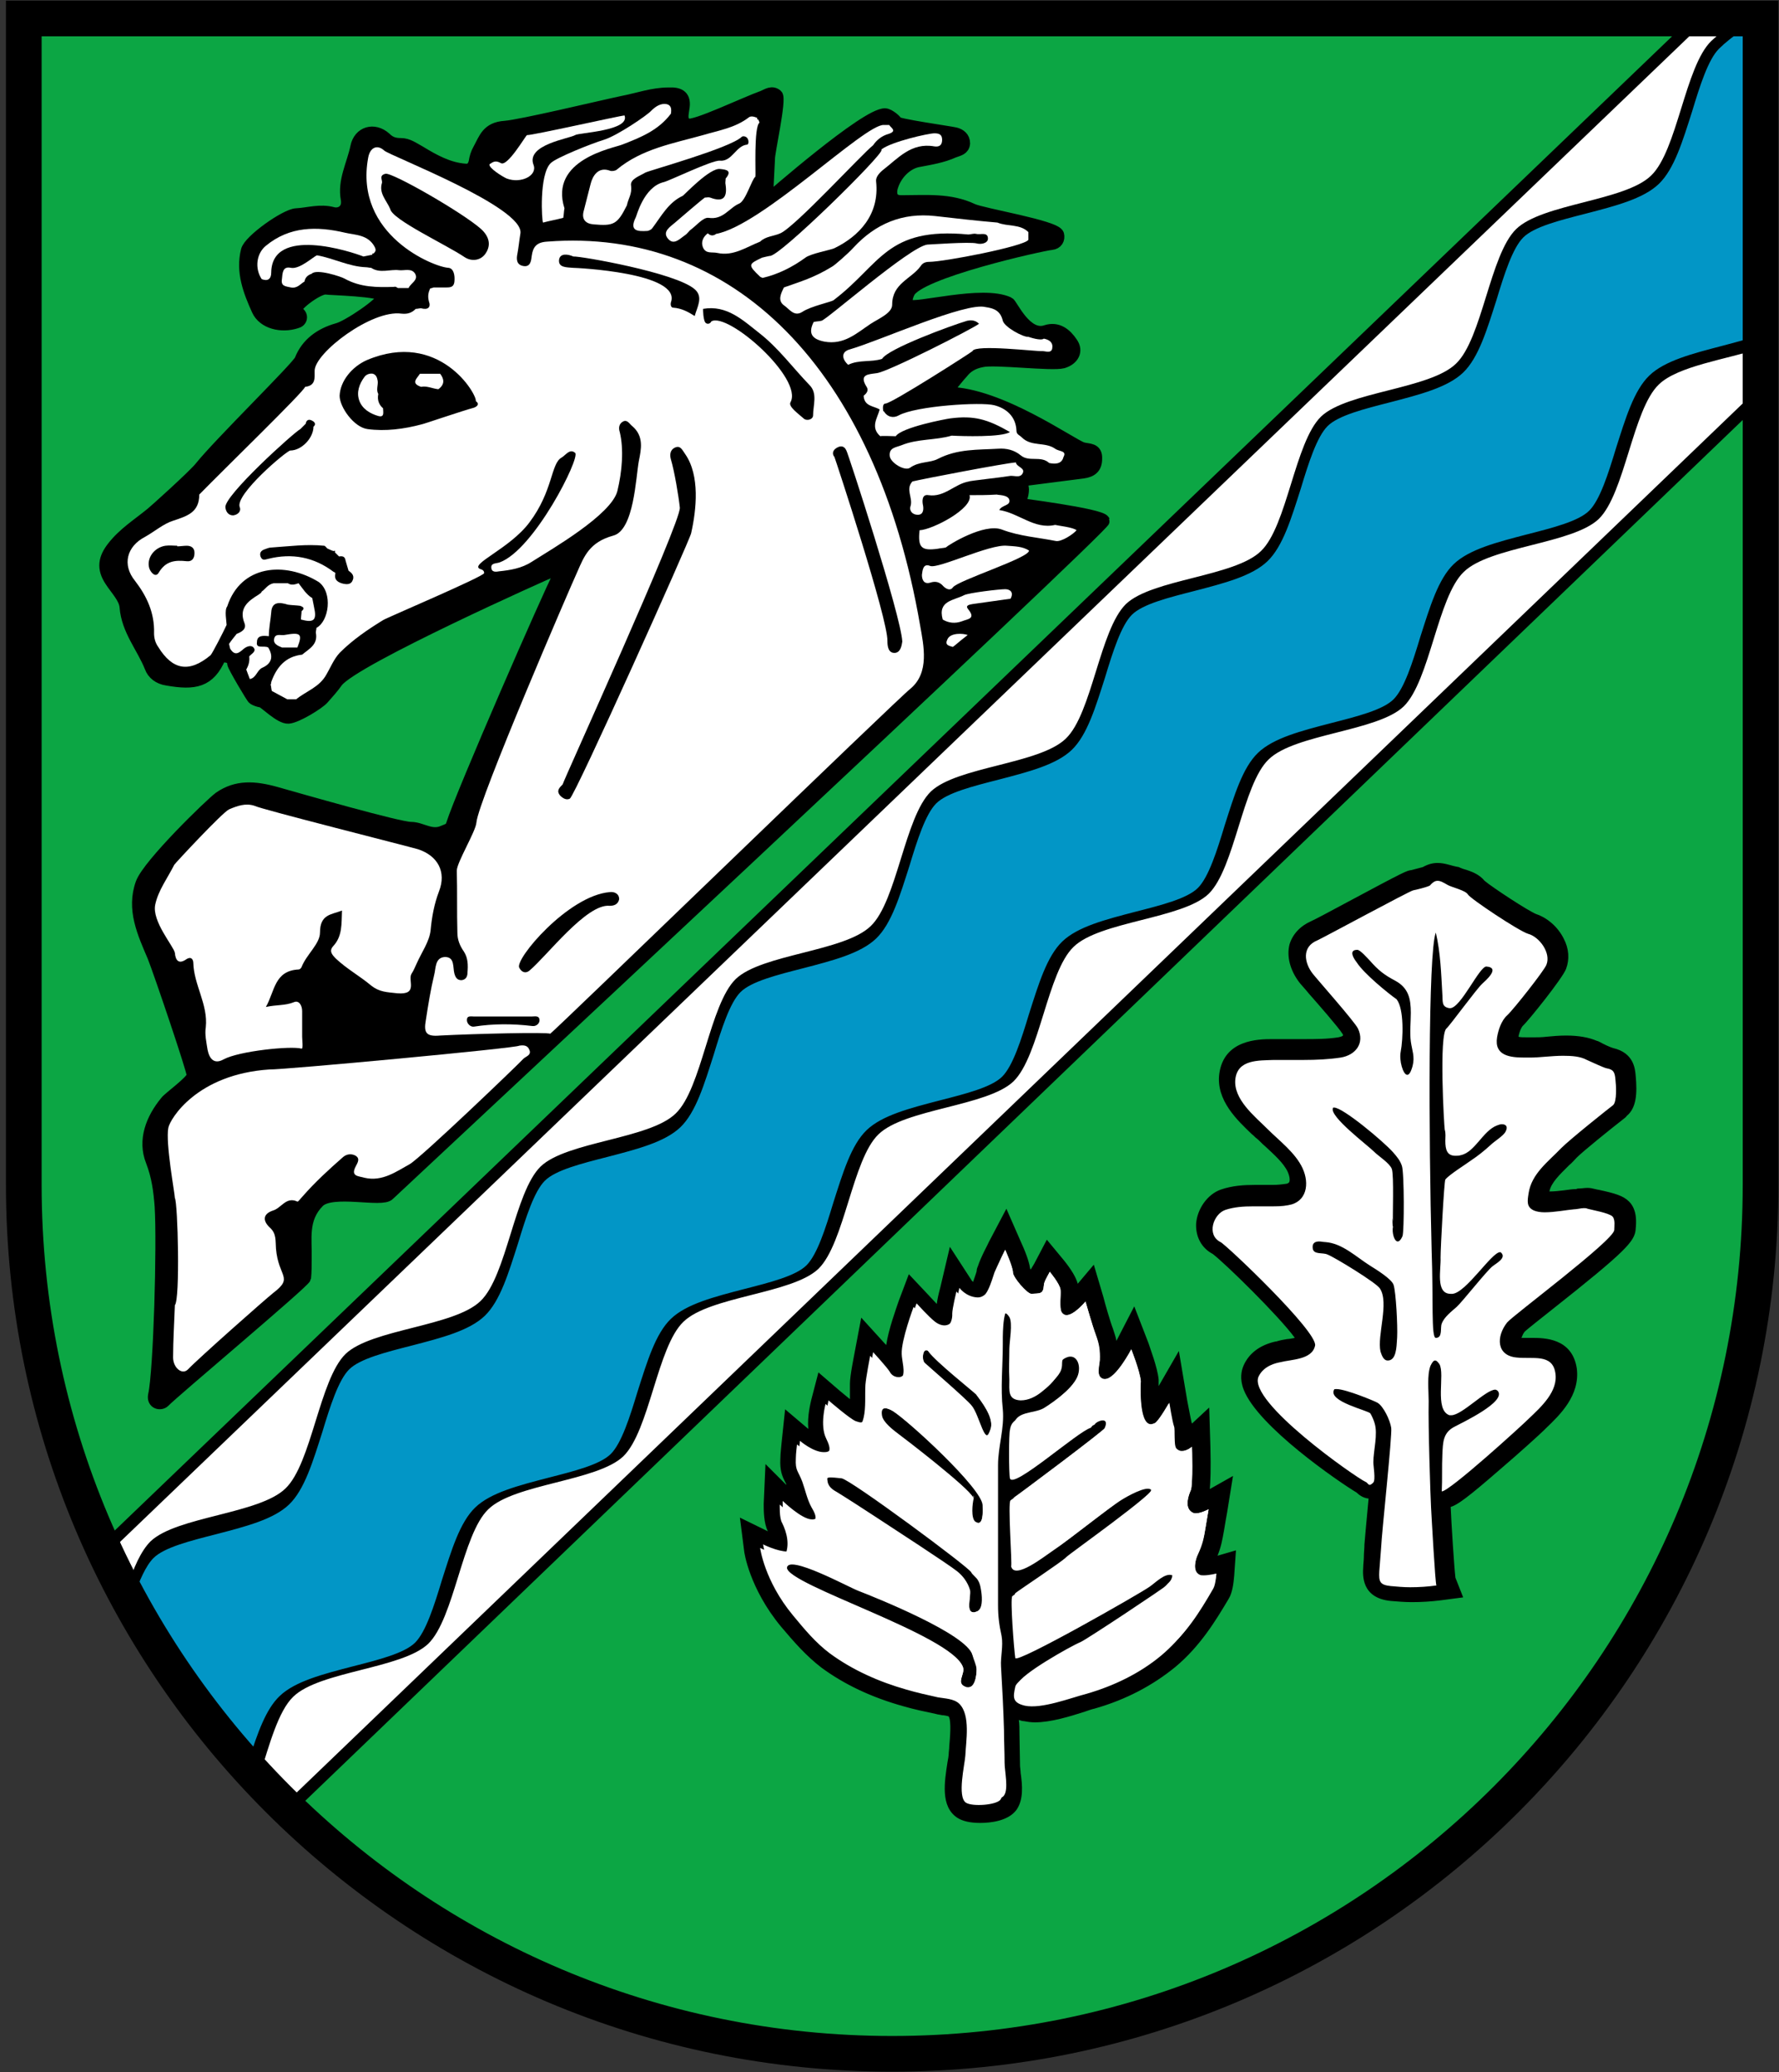 <?xml version="1.0" encoding="utf-8"?>
<!-- Generator: Adobe Illustrator 19.2.1, SVG Export Plug-In . SVG Version: 6.00 Build 0)  -->
<svg version="1.1" id="Layer_1" xmlns="http://www.w3.org/2000/svg" xmlns:xlink="http://www.w3.org/1999/xlink" x="0px" y="0px"
	 viewBox="0 0 299.1 348.2" style="enable-background:new 0 0 299.1 348.2;" xml:space="preserve">
<rect x="0" y="0" width="299.1" height="348.2" fill="#333333" stroke="none"/>
<style type="text/css">
	.st0{fill:#0CA644;}
	.st1{stroke:#000000;stroke-width:2;stroke-miterlimit:10;}
	.st2{fill:#FFFFFF;}
	.st3{fill:#FFFFFF;stroke:#000000;stroke-width:2;stroke-miterlimit:10;}
	.st4{fill:#0296C6;}
	.st5{fill:none;stroke:#000000;stroke-width:6;}
</style>
<path class="st0" d="M4,3.1v196c0,80.6,65.4,146,146,146s146-65.4,146-146V3.1H4z"/>
<g>
	<path class="st1" d="M170.9,84.6c0.6,0,1.1-1.3,1.1-2.4c0-0.8-0.7-1.2-1.5-1.3c-0.2,0,10.9-1.4,11.6-1.5c1.4-0.2,2.2-0.8,2.2-2.3
		c0.1-1.8-1.3-1.5-2.3-1.8c-1.9-0.6-13.9-9.2-22.6-9.3c-0.6,0,2.2-3.2,2.4-3.4c0.7-0.9,1.7-1.6,3.3-1.9c2.1-0.5,11.7,0.7,13.6,0.2
		c1.7-0.5,2.5-1.9,1.5-3.3c-1-1.5-2.4-2.6-4.3-2c-3.4,1.2-5.8-4.5-6.3-4.7c-4.4-2.1-15.8,1.2-16.8,0.4c-0.6-0.5-0.3-1.5,0-2.1
		c1.4-3.4,22.6-8.1,24-8.2c0.9-0.1,1.3-0.8,1.1-1.6c-0.4-1.4-12.7-3.4-14.4-4.2c-3.8-1.8-7.8-1.4-11.8-1.4c-0.1,0-0.2,0-0.2,0
		c-1.5,0-1.8-1-1.6-2.1c0.6-2.4,2.5-4.2,4.4-4.6c2.1-0.4,4.1-0.7,6.1-1.6c0.8-0.3,1.6-0.4,1.7-1.4c0-1-0.7-1.5-1.5-1.7
		c-0.8-0.2-10.1-1.5-9.9-1.9c0.1-0.1-1.2-1.3-1.9-1.3c-3.2-0.1-19.3,14-19.9,14.5c0.1-0.3,0.1-0.7,0.1-1.1c0-0.4,0.3-5.6,0.3-5.9
		c-0.1-0.8,2-10.1,1.3-10.7c-0.8-0.7-1.6-0.1-2.3,0.2c-3.1,1.1-11.6,5.2-12.7,4.7c-1.2-0.5-0.8-1.7-0.7-2.6c0.4-2.1-0.6-2.7-2.5-2.6
		c-2.7,0-5.1,0.9-7.7,1.4c-3.8,0.8-17.1,4-19.8,4.2c-3,0.2-3.4,2-4.4,3.8c-0.4,0.7-0.6,1.4-0.7,2.1c-0.2,0.8-0.6,1.4-1.6,1.3
		c-2.8-0.2-5.3-1.6-7.6-3c-1.1-0.6-2-1.3-3.2-1.3c-1,0-1.8-0.2-2.6-1c-1.9-1.7-4.4-1-4.9,1.5c-0.6,2.9-2.2,5.7-1.6,8.8
		c0.3,1.8-1.1,2.6-2.3,2.3c-2.2-0.6-4.2,0.1-6.2,0.2c-1.8,0.1-7.9,4.4-8.3,6.1c-0.9,3.6,0.4,6.9,1.8,10c1,2.2,4,2.9,6.5,2.1
		c0.4-0.1,0.7-0.3,0.8-0.7c0.1-0.5-0.2-0.9-0.7-1.1c-1.2-0.5,3.6-4.1,4.9-3.9c0.5,0.1,9.6,0.3,9.6,1.3c0.1,1-6,5.1-7.7,5.5
		c-2.8,0.8-5.1,2.4-6.2,5.2c-0.5,1.2-13.5,13.9-16.8,18c-1,1.3-8,7.6-8.3,7.8c-2.2,1.8-4.6,3.3-6.4,5.6c-1.5,1.9-1.8,3.6-0.4,5.7
		c0.9,1.4,2.4,2.9,2.5,4.4c0.3,3.9,2.9,6.8,4.2,10.1c0.4,1.1,1.4,1.9,2.8,2.1c4.6,0.8,7.1,0.4,8.9-3.8c0-0.1,2.2-0.4,2.2,1.1
		c0,0.4,3.2,5.8,3.4,5.9c0.3,0.2,0.8,0.4,1.4,0.5c0.5,0.1,3.1,2.8,4.5,2.7c1.4-0.1,5.1-2.4,5.8-3.2c0.8-0.9,1.7-1.9,2.4-2.9
		C59.7,110.7,92,96.3,93,95.9c1-0.4,1.2,0.3,0.9,0.9c-1.4,2.5-16.3,36.6-17.9,41.7c-0.2,0.8-0.8,0.9-1.5,1.2c-2,0.9-3.6-0.6-5.4-0.6
		c-2.1,0-18.8-4.8-22.7-5.9c-3.6-1-6.6-1.2-9.5,0.8c-1.5,1.1-11.9,11.2-13.1,14.4c-1.6,4.4,0.3,8.4,2,12.4c1.1,2.8,6.6,19,6.6,19.9
		c0,0.9-4.1,3.8-4.5,4.4c-2.4,2.9-3.8,6.5-2.4,10c1,2.6,1.3,5,1.5,7.6c0.4,6.5-0.2,27.7-1.1,31.7c-0.3,1.4,1.1,1.7,1.7,1.1
		c1.4-1.5,23.6-20.1,23.7-20.8c0.1-1,0.1-2.1,0.1-3.2c0.1-3.3-0.7-6.7,2.2-9.6c2.3-2.2,10.7,0.1,11.8-1.2
		C66.1,200,186,88.3,185.6,87.5C185.2,86.4,170.6,84.6,170.9,84.6z"/>
	<g>
		<path class="st2" d="M154.7,105.1C147.2,61.6,123,38.2,92,40.6c-1.8,0.1-2.4,0.9-2.6,2.4c-0.1,0.8-0.2,1.9-1.4,1.7
			c-1.2-0.2-1.2-1.2-1-2.1c0.2-1.1,0.3-2.2,0.5-3.4c0.6-4.4-21.9-13-22.9-13.9c-1.2-1.1-2.4-0.5-2.7,1.2C59.5,39.5,73,44.9,75.4,45
			c0.9,0.1,1.1,1.3,1,2.3c-0.1,1.1-0.9,1-1.7,1c-0.6,0-1.2,0-1.8,0c-0.2,0.1-0.4,0.1-0.6,0.2c-0.3,0.7-0.4,1.3-0.2,2.1
			c0.4,1.1-0.2,1.5-1.3,1.2c-0.3,0-0.6,0.1-0.9,0.1c-0.7,0.7-1.4,0.9-2.4,0.8c-5-0.7-14.6,6.6-14.6,9.6c0,1.2,0.2,2.5-1.6,2.7
			L51.3,65C51,65.9,37.9,78.6,33.5,83.1c0,3-2,3.6-4.4,4.4c-1.6,0.5-3.1,1.8-4.7,2.7c-3.1,1.6-3.9,4.7-1.7,7.4
			c2,2.6,3.3,5.4,3.2,8.8c0,0.8,0.2,1.6,0.7,2.3c2.4,3.9,5.2,4.4,8.8,1.4c0.3-0.3,2.2-4,2.7-5.1c0-0.5-0.4-2.5,0.1-3.1
			c2.3-7,9.7-7.6,15.4-4.1c2.4,1.8,1.7,6.6-0.4,7.7c0,0.3-0.1,0.5-0.1,0.8c0.4,2-1.1,2.7-2.3,3.7c-2.8,0.3-4.3,2.1-5.2,4.6
			c0,0.1,0,0.3-0.1,0.4c0.1,0.4,0.1,0.7,0.2,1.1c0.9,0.5,1.7,0.9,2.6,1.4c0.5,0,1,0,1.5,0c1.7-1.4,3.9-2,5.1-4.2
			c0.7-1.2,1.2-2.5,2.2-3.6c2.2-2.2,4.7-3.9,7.3-5.5c0.6-0.4,16.9-7.3,17-7.9c0-0.5-0.4-0.6-0.7-0.7c-1.8-0.8,5-3.4,8.3-7.8
			c4-5.3,3.6-9.9,5.4-10.9c0.7-0.4,1.4-1.6,2.3-0.8c0.9,0.8-6.9,16.3-12.7,18.4c-0.6,0.2-1.4,0.1-1.4,0.8c0,0.9,0.8,0.8,1.3,0.7
			c1.9-0.2,3.8-0.5,5.5-1.6c3.3-2.1,13.4-7.9,14.4-11.9c0.8-3.3,1.1-7,0.4-9.9c-0.2-0.6-0.2-1.4,0.6-1.8c0.7-0.3,1,0.4,1.5,0.8
			c2,1.7,1.5,3.9,1.1,5.9c-0.5,2.7-0.8,11.6-4.3,12.5c-4,1.1-4.9,3.5-6,6c-1.2,2.6-16.7,38.5-17,42.2c-0.1,1.5-3.3,6.7-3.3,8.1
			c0.1,3.5,0,6.9,0.1,10.4c0,1.2,0.4,2.2,1.1,3.2c0.7,1.1,0.7,2.3,0.6,3.5c0,0.6-0.2,1.2-1,1.3c-0.7,0-1-0.4-1.2-1.1
			c-0.3-1.1,0.1-2.8-1.6-2.8c-1.7,0.1-1.5,1.9-1.8,3c-0.6,2.5-1,5-1.4,7.6c-0.4,2.2,0.1,2.8,2.4,2.6c5.8-0.3,18.1-0.6,18.5-0.3
			c0.6-0.3,58.7-56.6,60.6-58C156.3,113,155.3,108.5,154.7,105.1z M31.4,94.3c-1.9-0.2-3.5-0.1-4.7,1.9c-0.5,0.9-1.3,0.1-1.6-0.7
			c-0.5-1.7,0.8-3.5,2.7-3.8c0.7-0.1,1.4,0,2,0c0,0,0,0.1,0,0.1c0.5,0,1.1-0.1,1.6-0.1c0.8,0,1.3,0.4,1.3,1.2
			C32.7,93.8,32.3,94.4,31.4,94.3z M40.3,85.2c0.3,0.7-0.3,1.3-1.1,1.4c-0.8,0-1.2-0.6-1.3-1.3c-0.4-1.9,11.7-12.8,12.6-13.2
			c0.3-0.3,0.6-0.6,0.9-0.9c0.1-0.7,0.6-0.8,1.1-0.5c0.4,0.2,0.7,0.6,0.2,1c0,1.9-2,4-3.9,4C48.1,75.8,39.5,83.1,40.3,85.2z
			 M59.2,97.7c-0.3,0.5-0.9,0.5-1.4,0.4c-1-0.2-1.7-0.7-1.4-1.8c-0.1-0.1-0.2-0.2-0.3-0.2c-3.3-2.5-7-3.2-11-2.2
			c-0.5,0.1-1,0.4-1.3-0.4c-0.2-0.6,0.1-1,0.7-1.2c0.3-0.1,0.7-0.3,1.1-0.3c3-0.2,5.9-0.6,8.9-0.3c0.2,0,0.4,0.4,0.6,0.5
			c0.3,0.1,0.6,0.3,1,0.4c0.2-0.1,0.3-0.1,0.2,0.2c0.2,0.2,0.5,0.5,0.7,0.7c0.6-0.1,1,0,1.1,0.7c0.2,0.6,0.3,1.1,0.5,1.7
			C59.2,96.3,59.7,96.8,59.2,97.7z M79.7,68.5c-1.9,0.5-8.6,2.8-8.8,2.8c-3,0.8-6.1,1.2-9.1,0.8c-2.3-0.3-4.7-3.7-4.7-5.6
			c0.1-2.5,2.1-4.9,4.6-6c12.1-5.1,18.5,5.7,18.3,6.9C80.7,67.9,80.2,68.3,79.7,68.5z M81.7,42.5c-0.8,1.3-2.4,1.5-3.6,0.7
			c-3.1-2.1-12.2-6.3-12.5-8.1c-0.6-1.4-1.9-2.6-1.4-4.3c0.2-0.5-0.6-1.3,0.6-1.6c1.1-0.3,13.1,6.6,16.1,9.3
			C82.2,39.7,82.6,41.1,81.7,42.5z M96.3,45c-1-0.1-2.5,0-2.3-1.4c0.2-1.1,1.5-0.9,2.4-0.5c1.1-0.1,17.2,2.7,20.4,5.5
			c1.5,1.3,0.4,3,0,4.5c-1.1-0.7-2.2-1.3-3.6-1.4c-0.4,0-0.5-0.5-0.4-0.9C114.6,45.8,96.8,45,96.3,45z M89.5,172.4
			c-3.3-0.4-6.6-0.4-9.8,0.1c-0.6,0.1-1.2-0.5-1.2-1.1c0-0.8,0.7-0.6,1.2-0.6c1.7,0,8.1,0,9.7,0c0.5,0,1.2-0.2,1.3,0.5
			C90.8,171.9,90.2,172.5,89.5,172.4z M102.5,152.2c-3.9-0.4-10.6,8.5-13.5,10.9c-0.6,0.5-1.3,0.3-1.7-0.5
			c-0.8-1.4,8.2-12.1,15.2-12.7c0.7-0.1,1.6,0.2,1.6,1.2C103.9,152,103.2,152.2,102.5,152.2z M116.2,89.6
			c-0.2,1.1-19.5,44.1-20.4,44.6c-0.6,0.3-1.2-0.1-1.6-0.5c-0.7-0.8-0.2-1.3,0.4-1.9c0.1-0.6,19.9-44,19.7-46.5
			c-0.2-1.9-0.9-6.1-1.5-8.1c-0.2-0.7-0.2-1.6,0.7-2c0.9-0.4,1.2,0.4,1.7,1.1C117.7,79.9,117.1,85.6,116.2,89.6z M136.7,69.8
			c0,0.7-1.1,1-1.6,0.5c-0.9-0.8-2.6-2-2.2-2.7c2.2-4-10.5-15.2-13.3-13.6c-0.2,0.4-0.6,0.5-0.9,0.3c-0.5-0.3-0.5-2.4-0.5-2.4
			c4-0.7,6.7,1.9,9.5,4.1c3.2,2.5,5.6,5.8,8.4,8.7C137.5,66.1,136.7,68.1,136.7,69.8z M150.5,109.7c-1.2,0.1-1.3-1.2-1.3-2
			c0.1-3.7-8.7-30.4-8.9-30.9c-0.5-0.6-0.2-1.2,0.3-1.5c0.6-0.4,1.3-0.5,1.7,0.4c0.2,0.2,9.2,27.8,9.4,32.1
			C151.6,108.5,151.4,109.6,150.5,109.7z"/>
		<path class="st2" d="M156.2,44c-0.6,0-1.1,0.2-1.4,0.7c-1.6,2.2-4.8,2.9-4.8,6.5c0,1.4-2.2,2.3-3.6,3.2c-2.4,1.6-4.5,3.6-7.8,3
			c-2-0.4-2.8-1.3-1.8-3.3c0.4-0.1,0.9-0.1,1.3-0.2c0.7,0,14.8-12.4,17.8-12.8c0.3,0,7.1-0.5,8.3-0.2c0.7,0.2,1.9,0,1.9-0.8
			c0-1.2-1.3-0.6-2-0.8c-0.4-0.1-0.9,0.1-1.3,0.1c-13.8-1.3-14.7,5-22.6,11c-0.2,0.3-3.8,1-5.3,2c-1.4,0.9-2.2-0.5-3.1-1.1
			c-1.1-0.8-0.5-2,0-3c2.8-1,5-1.6,8.1-3.5c0.4-0.2,2.7-2.2,3.6-3.2c3.7-4,8.2-5.9,13.7-5.3c3.5,0.4,7,0.8,10.5,1.1
			c1.7,0.7,3.8,0.2,5.2,1.6c0,0.4,0,0.9,0,1.3C172.2,41.4,158.7,44,156.2,44z"/>
		<path class="st2" d="M157.1,22.4c0.8,0,1.3,0.2,1.3,1.1c0,1-0.6,1.2-1.3,1.1c-3.9-0.7-6.1,2-8.7,4c-0.6,0.5-1.2,1.2-1.1,1.9
			c0.6,5.6-2.9,9.2-7,11.2c-0.6,0.3-4,0.9-4.9,1.6c-2.2,1.6-4.6,2.8-7.2,3.4c-0.1-0.1-0.3-0.1-0.4-0.2c-2.1-2-2-2.1,0.3-3.2
			c0.4-0.1,0.8-0.2,1.3-0.3c1.4,0.4,19.2-17.1,18.8-17.8l0-0.1C149.9,23.8,156.1,22.4,157.1,22.4z"/>
		<path class="st2" d="M120.4,39.3c7.7-1.4,25-18.5,28.2-18.3c0.3,0,0.6,0,0.9,0c0.3,0.5,1.4,1-0.1,1.5c-1.1,0.3-2,1-2.6,1.9
			c-1.9,1.5-13.1,13.7-15.6,14.8c-1.1,0.5-2.5,0.5-3.4,1.4c-2.3,0.9-4.5,2.5-7.2,1.9c-0.9-0.2-1.9,0.2-2.4-0.9
			c-0.4-0.9,0-1.8,0.8-2.4C119.4,39.6,119.9,39.7,120.4,39.3z"/>
		<path class="st2" d="M177.4,88.2c0.3,0.1,3.1,0.4,3.6,0.9c-0.6,0.7-2.6,2-3.5,1.8c-3-0.6-6.1-0.8-9-1.9c-3-1.2-9.1,2.6-9.5,3
			c-0.4,0.1-0.9,0.1-1.3,0.2c-2.8,0.4-3.4-0.2-3.1-3.1c2.2-0.1,9.1-3.7,8.4-5.9c1.5,0,3,0,4.6-0.1c0.1,0.1,1.9,0,2.1,0.9
			c0.2,1-1.2,0.8-1.7,1.7C171.3,86.2,173.9,89,177.4,88.2z"/>
		<path class="st2" d="M45.1,108.8c0.9,1.5,0.6,2.7-1,3.4c-0.9,0.4-1,1.7-2.1,1.9c-0.2-0.5-0.4-1.1-0.6-1.6c0.4-0.7,0.6-1.4,0.5-2.2
			c0.3-0.4,1.2-0.8,0.8-1.4c-0.4-0.6-1.2-0.3-1.7,0.1c-0.8,0.7-1.5,1.3-2.3,0c-0.1-0.3-0.1-0.5-0.2-0.8c0.4-0.6,0.9-1.2,1.3-1.7
			c0.8-0.3,1.7-0.8,1.3-1.8c-1-2.5,0.6-3.7,2.4-4.8c0.1-0.1,0.3-0.2,0.4-0.3c0,0,0.1-0.2,0.1-0.2C44.6,99,45,98.2,46,98
			c0.8,0,1.6,0,2.4,0c0.6,0.4,1.2,0.2,1.8,0c0.7,0.9,1.3,1.9,2.3,2.5c0.1,0.5,0.2,1,0.3,1.5c0.5,2.2,0,2.7-2.2,2.1
			c0-0.5,0.1-1,0.1-1.4c0.6-0.5,0.3-0.7-0.2-0.9c-0.7-0.1-1.4-0.1-2.1-0.2c-1.3-0.4-2.7-0.6-2.8,1.3c-0.1,1.3-0.4,2.6-0.4,4
			c-0.9-0.1-2-0.2-2,1C43,109.1,44.4,108.4,45.1,108.8L45.1,108.8z"/>
		<path class="st2" d="M61.5,44.9c0.3,0,0.6,0.1,0.9,0.1c1.5,1,3.2,0.2,4.7,0.4c0.9,0.1,2.1-0.4,2.7,0.6c0.6,1.1-0.8,1.6-1.1,2.4
			c-0.6,0-1.2,0-1.8,0c-0.2-0.1-0.4-0.3-0.6-0.2c-2.9,0.1-5.7,0.1-8.4-1.4c-0.5-0.3-4.7-1.7-5.5-0.8c-0.6,0.2-1.1,0.6-1.2,1.3
			c-0.7,0.4-1.2,1.2-2.3,1c-0.9-0.2-1.7-0.2-1.5-1.4c0.1-1,0.1-2.2,1.5-1.9c1.5,0.3,3.8-1.9,4.4-2.1C56.1,43.4,58.7,44.8,61.5,44.9z
			"/>
		<path class="st2" d="M44,46.9c-1.2-1.8-0.9-4.3,0.7-5.6c4-3.3,8.6-3.3,13.3-2.2c1.7,0.4,3.9,0.3,5,2.4c0.3,0.6,0.1,0.8-0.2,1.1
			c0,0-0.2,0-0.2,0l0,0.2c-0.5,0.1-1,0.2-1.5,0.3c-2-0.8-15.4-5.2-15.5,2.7C45.6,46.9,45,47.3,44,46.9z"/>
		<path class="st2" d="M169.3,91.7c1.3,0.1,2.6,0.1,3.7,0.8c0.2,1.2-11.9,5-12.8,6.2c-0.4,0.6-1.1,0.3-1.6-0.2
			c-0.6-0.7-1.3-0.9-2.2-0.6c-1,0.3-1.4-0.4-1.4-1.3c0.1-0.8,0.2-2,1.4-1.5C157.8,95.6,166.4,91.4,169.3,91.7z"/>
		<path class="st2" d="M170.8,77.7c0.1,0.8,1.7,0.9,1.1,1.9c-0.5,0.8-1.5,0.2-2.3,0.4c-1.1,0.2-6.7,0.8-6.7,0.9
			c-2.4,0.4-4.1,2.7-6.8,2.3c-1.1-0.2-1.1,1-0.9,1.8c0.1,0.7,0,1.5-0.9,1.5c-0.9,0-1.5-0.7-1.2-1.5c0.4-1.4-0.9-2.8,0.3-4.1
			C155,80.5,169.1,77.8,170.8,77.7z"/>
		<path class="st2" d="M87.3,175.7c0.7-0.1,1.4-0.1,1.7,0.7c0.4,0.9-0.6,1.1-1,1.5c-0.9,1-17.2,16.6-19.1,17.7
			c-2.2,1.2-4.6,3-7.6,2.3c-1-0.3-2.4-0.2-1.5-1.9c0.3-0.6,0.8-1.3,0-1.8c-0.7-0.4-1.5-0.3-2.1,0.2c-2.4,2.1-4.7,4.2-6.8,6.6
			c-0.3,0.3-0.8,1-0.9,0.9c-1.9-0.9-2.7,1.1-4.1,1.5c-1.8,0.6-1.7,1.8-0.5,2.9c1.1,1,0.9,2.2,1,3.5c0.4,4.8,3,4.8-0.4,7.4
			c-1.4,1.1-12.7,11.1-14.4,12.9c-1,1-2.5-0.3-2.5-2c0-2.9,0.2-5.9,0.3-8.8c0.9-0.9,0.5-17.2,0-18c0-0.7-1.6-9.3-1.1-11.8
			c0.3-1.5,4.8-9,17-9.8C47.2,179.8,87.1,176.1,87.3,175.7z"/>
		<path class="st2" d="M70.3,142.7c3.3,1.1,4.8,3.8,3.5,7.1c-0.8,2.1-1.2,4.3-1.4,6.5c-0.2,1.9-1.5,3.7-2.3,5.5
			c-0.3,0.6-0.5,1.2-0.9,1.8c-0.7,1.1,1.2,3.6-2.4,3.3c-1.8-0.2-3-0.2-4.4-1.3c-1.9-1.6-4.1-2.8-5.9-4.5c-0.7-0.7-1.2-1.3-0.5-2.1
			c1.6-1.7,1.4-3.8,1.5-6c-1.8,0.7-3.7,0.6-3.7,3.7c0,1.9-2.3,3.7-3.1,5.8c-0.1,0.2-0.3,0.4-0.5,0.4c-4.1,0.2-4,3.7-5.5,6.3
			c1.8-0.4,3.2-0.2,4.7-0.8c0.9-0.4,1.4,0.6,1.4,1.5c0,1.4,0,2.9,0,4.3c0,0.5,0.2,2.1-0.1,2c-1.8-0.5-10.5,0.4-13.1,1.8
			c-1.6,0.9-2.4-0.1-2.7-1.6c-0.2-1.3-0.5-2.6-0.3-3.8c0.4-3.8-2-7.1-2.1-10.8c0-0.5-0.3-1.2-1.2-0.6c-1.3,0.9-1.8,0.1-1.9-1.1
			c-0.2-1.1-3.9-5.3-3.3-8.1c0.5-2.4,2.1-4.5,3.2-6.7c0.2-0.3,8-8.7,9.2-9.3c1.4-0.6,2.8-1.1,4.3-0.6
			C43.6,135.9,68.6,142.2,70.3,142.7z"/>
		<g>
			<path class="st2" d="M177.4,75.4c-1.7-1.2-4-0.3-5.6-1.9c-0.4-0.4-0.9-0.5-0.9-1.1c-0.1-2.5-1.8-3.8-3.7-4.3
				c-2.2-0.6-13.2,0.1-16.1,1.7c-0.9,0.5-1.9,0.3-2.5-0.7c0,0,0,0-0.1,0c-0.1-0.6-0.1-1.3,0.4-1.3c1,0,14.6-8.7,14.6-8.8
				c0.4-1.2,11,0.1,11.8,0c0.5,0,1.4,0.4,1.6-0.4c0.2-1-0.4-1.5-1.4-1.7c-0.5,0.4-2.3-0.2-2.6-0.3c-0.8,0.1-4-1.6-4.3-2.7
				c-0.4-1.7-1.5-2.1-2.9-2.3c-3.3-0.9-17.9,5.7-22.8,7.1c-1.5,0.4-1.4,1.6-0.3,2.6c1.8-0.9,3.9-0.4,5.7-1c1-1.7,11.6-5.6,14.3-6.4
				c0.5-0.1,1.3-0.2,2,0.5c-0.8,0.7-15.3,8.1-17.2,8.3c-1.2,0.2-3.1,0.1-1.7,2.3c0.4,0.6,0,1.1-0.5,1.5c0.1,1.8,1.7,1.7,2.7,2.3
				c0,0,0,0,0,0c0,0,0,0,0,0c-0.4,1.5-1.6,3,0.1,4.5c0.1-0.1,2.2,0,2.6,0c1-1.5,8.4-2.9,9.2-3c3.9-0.5,6.2,0.1,10,2.3
				c-1.4,0.9-8,0.7-9.8,0.6c-2.7,0.8-5.7,0.5-8.4,1.6c-1,0.4-2.2,0.4-2,1.9c0.2,1.1,2.5,2.5,3.4,1.9c1.5-1.1,3.4-0.8,4.7-1.5
				c3.3-1.7,6.7-1.5,10.1-1.7c1.4-0.1,2.7,0.2,3.8,1.1c1.4,1.2,3.4,0,4.8,1.3c1,0.2,2.1,0.2,2.4-1C179.4,75.7,178.1,75.9,177.4,75.4
				z"/>
			<path class="st2" d="M148.1,69.1C148.1,69.1,148.1,69.1,148.1,69.1C148.1,69.1,148.1,69.1,148.1,69.1L148.1,69.1z"/>
		</g>
		<path class="st2" d="M94.9,35c-0.1,0.5-0.1,1.1-0.2,1.6c-1.1,0.3-2.3,0.5-3.4,0.8c-0.2-0.1-0.7-8.1,1.3-10
			c0.9-0.9,6.9-3.3,8.9-3.9c2.3-0.7,7.4-4.2,8-4.9c0.7-0.7,1.6-1.3,2.6-1.1c0.8,0.2,0.8,0.9,0.7,1.6c-2.1,2.8-5.1,4-8.2,5.2
			C103.1,24.9,92.3,26.8,94.9,35z"/>
		<path class="st2" d="M127.7,20.6c-0.1-0.2-0.1-0.3-0.2-0.5c-0.2,0-0.2-0.1-0.2-0.3c-0.5-0.2-1.1-0.4-1.5,0
			c-2.3,1.7-4.9,2.1-7.6,2.9c-5,1.4-10.3,2.3-14.5,5.8c-0.2,0.2-0.8,0.3-1.1,0.2c-2.1-0.8-3,1-3.3,2.2c-0.4,1.6-0.8,3.1-1.2,4.7
			c-0.3,1.3,0.4,2,1.7,2.1c3.4,0.3,4,0,5.6-3.2c0.2-1.1,0.9-1.9,0.7-3.3c-0.2-1.1,1.4-1.6,2.4-2.2c0.8-0.4,14.2-4.1,16.2-6
			c0.2-0.2,0.8-0.1,1,0.3c0.2,0.3,0.2,1-0.1,1c-1.9,0.2-2.5,2.9-4.6,2.7c-1.3-0.1-8.5,3.4-9.4,3.6c-3.4,0.8-4.6,5.8-4.7,5.9
			c-1.2,2.4,0.4,2.4,2,2.3c0.3-0.1,0.6-0.2,0.8-0.5c1.5-2,2.7-4.3,5.1-5.4c0.2-0.1,4.6-4.8,6.3-4.5c1.1,0.1,2,0.3,0.9,1.6
			c0,0.4-0.1,0.7,0,1.1c0.3,2.2-0.5,2.9-2.6,2.1c-0.3-0.1-0.6,0-0.9,0c-0.7,0.5-4.3,3.6-5,4.2c-0.8,0.7-2.2,1.5-1.2,2.7
			c1,1.2,2,0,2.9-0.6c0.3-0.2,0.5-0.5,0.8-0.8c1-0.7,2.2-2.2,3.1-2.1c2.5,0.4,3.5-1.7,5.2-2.4c1.1-0.5,2.1-4.1,2.7-4.5
			C127.1,29.4,126.7,21.3,127.7,20.6z"/>
		<path class="st2" d="M169.9,100.6c-0.8,0.1-5.6,0.8-6.4,0.9c-0.5,0.1-1.3,0.2-0.7,0.9c1.3,1.6-0.1,1.6-1.1,2
			c-1.1,0.4-2.2,0.3-3.2-0.3c-0.9-3.2,1.9-3.2,3.6-4.1c0.8-0.4,5.9-1,6.9-1C169.8,99,170.5,99.5,169.9,100.6z"/>
		<path class="st2" d="M105,19.4c-0.6,0-15.7,3.4-16.4,3.3c-0.3,0.2-3.3,5.4-4.4,4.7c-0.9-0.5-1.3-0.2-1.9,0.2
			c-0.2,0.6,2.2,2.1,2.9,2.4c2.4,0.9,5.2-0.5,4.5-2.3c-1.3-3.4,6-4.4,7-5C97.2,22.3,106,22,105,19.4z"/>
		<path class="st2" d="M160.2,108.7c-0.7-0.2-1.4-0.3-0.9-1.3c0.5-1.1,2.6-1,3.4-0.7C161,108,160.9,108.2,160.2,108.7z"/>
		<path class="st2" d="M47.4,108.8c-0.7-0.3-1.5-0.6-1.3-1.5c0.2-0.9,1.1-0.5,1.7-0.6c2.8-0.5,3.1-0.2,2.2,2.1
			C49.2,108.8,48.3,108.8,47.4,108.8z"/>
		<path class="st2" d="M64.4,68.6c0,0.6,0.3,1.6-0.8,1.3c-1.4-0.4-2.7-1.2-3.2-2.6c-0.5-1.4,0-2.8,0.9-4c0.3-0.4,0.9-0.6,1.4-0.5
			c0.6,0.2,0.7,0.7,0.8,1.2c0.1,0.7-0.3,1.5,0.1,2.2C63.4,67.2,63.7,68,64.4,68.6z"/>
		<path class="st2" d="M70.6,62.8c1.1,0,2.3,0,3.4,0c0.7,0.9,0.8,1.8-0.3,2.6c-1-0.1-1.9-0.6-2.9-0.4C69,64.4,70.1,63.6,70.6,62.8z"
			/>
	</g>
</g>
<g>
	<path class="st3" d="M296,3.1h-10.3L18.2,259.6c7.3,16.6,17.6,31.7,30.2,44.4L296,66.3V3.1z"/>
	<g>
		<path class="st4" d="M42.8,296.7c-8.1-8.9-15.1-18.9-20.8-29.5c0.9-2.6,2-5.5,3.6-7c2-1.9,6.5-3.1,10.9-4.2
			c4.8-1.2,9.4-2.4,11.8-4.7c2.4-2.3,3.8-6.9,5.3-11.7c1.4-4.4,2.8-8.9,4.8-10.9c2-1.9,6.5-3.1,10.9-4.2c4.8-1.2,9.4-2.4,11.8-4.7
			c2.4-2.3,3.8-6.9,5.3-11.7c1.4-4.4,2.8-8.9,4.8-10.9c2-1.9,6.5-3.1,10.9-4.2c4.8-1.2,9.4-2.4,11.8-4.7c2.4-2.3,3.8-6.9,5.3-11.7
			c1.4-4.4,2.8-8.9,4.8-10.9c2-1.9,6.5-3.1,10.9-4.2c4.8-1.2,9.4-2.4,11.8-4.7c2.4-2.3,3.8-6.9,5.3-11.7c1.4-4.4,2.8-8.9,4.8-10.9
			c2-1.9,6.5-3.1,10.9-4.2c4.8-1.2,9.4-2.4,11.8-4.7c2.4-2.3,3.8-6.9,5.3-11.7c1.4-4.4,2.8-8.9,4.8-10.9c2-1.9,6.5-3.1,10.9-4.2
			c4.8-1.2,9.4-2.4,11.8-4.7c2.4-2.3,3.8-6.9,5.3-11.7c1.4-4.4,2.8-8.9,4.8-10.9c2-1.9,6.5-3.1,10.9-4.2c4.8-1.2,9.4-2.4,11.8-4.7
			c2.4-2.3,3.8-6.9,5.3-11.7c1.4-4.4,2.8-8.9,4.8-10.9c2-1.9,6.5-3.1,10.9-4.2c4.8-1.2,9.4-2.4,11.8-4.7c2.4-2.3,3.8-6.9,5.3-11.7
			c1.4-4.4,2.8-8.9,4.8-10.9c1.1-1.1,2.7-2.3,4.5-3.5h2.2v53.6c-1.6,0.5-3.4,1-5.1,1.4c-4.8,1.2-9.4,2.4-11.8,4.7
			c-2.4,2.3-3.8,6.9-5.3,11.7c-1.4,4.4-2.8,8.9-4.8,10.9c-2,1.9-6.5,3.1-10.9,4.2c-4.8,1.2-9.4,2.4-11.8,4.7
			c-2.4,2.3-3.8,6.9-5.3,11.7c-1.4,4.4-2.8,8.9-4.8,10.9c-2,1.9-6.5,3.1-10.9,4.2c-4.8,1.2-9.4,2.4-11.8,4.7
			c-2.4,2.3-3.8,6.9-5.3,11.7c-1.4,4.4-2.8,8.9-4.8,10.9c-2,1.9-6.5,3.1-10.9,4.2c-4.8,1.2-9.4,2.4-11.8,4.7
			c-2.4,2.3-3.8,6.9-5.3,11.7c-1.4,4.4-2.8,8.9-4.8,10.9c-2,1.9-6.5,3.1-10.9,4.2c-4.8,1.2-9.4,2.4-11.8,4.7
			c-2.4,2.3-3.8,6.9-5.3,11.7c-1.4,4.4-2.8,8.9-4.8,10.9c-2,1.9-6.5,3.1-10.9,4.2c-4.8,1.2-9.4,2.4-11.8,4.7
			c-2.4,2.3-3.8,6.9-5.3,11.7c-1.4,4.4-2.8,8.9-4.8,10.9c-2,1.9-6.5,3.1-10.9,4.2c-4.8,1.2-9.4,2.4-11.8,4.7
			c-2.4,2.3-3.8,6.9-5.3,11.7c-1.4,4.4-2.8,8.9-4.8,10.9c-2,1.9-6.5,3.1-10.9,4.2c-4.8,1.2-9.4,2.4-11.8,4.7
			c-2.4,2.3-3.8,6.9-5.3,11.7C42.8,296.6,42.8,296.6,42.8,296.7z"/>
		<path d="M294,5.1v51.8c-1.4,0.4-2.9,0.8-4.4,1.2c-5,1.3-9.7,2.5-12.3,5c-2.6,2.5-4,7.2-5.6,12.2c-1.3,4.3-2.7,8.7-4.5,10.5
			c-1.8,1.8-6.2,2.9-10.5,4c-5,1.3-9.7,2.5-12.3,5c-2.6,2.5-4,7.2-5.6,12.2c-1.3,4.3-2.7,8.7-4.5,10.5c-1.8,1.8-6.2,2.9-10.5,4
			c-5,1.3-9.7,2.5-12.3,5c-2.6,2.5-4,7.2-5.6,12.2c-1.3,4.3-2.7,8.7-4.5,10.5c-1.8,1.8-6.2,2.9-10.5,4c-5,1.3-9.7,2.5-12.3,5
			c-2.6,2.5-4,7.2-5.6,12.2c-1.3,4.3-2.7,8.7-4.5,10.5c-1.8,1.8-6.2,2.9-10.5,4c-5,1.3-9.7,2.5-12.3,5c-2.6,2.5-4,7.2-5.6,12.2
			c-1.3,4.3-2.7,8.7-4.5,10.5c-1.8,1.8-6.2,2.9-10.5,4c-5,1.3-9.7,2.5-12.3,5c-2.6,2.5-4,7.2-5.6,12.2c-1.3,4.3-2.7,8.7-4.5,10.5
			c-1.8,1.8-6.2,2.9-10.5,4c-5,1.3-9.7,2.5-12.3,5c-2.6,2.5-4,7.2-5.6,12.2c-1.3,4.3-2.7,8.7-4.5,10.5c-1.8,1.8-6.2,2.9-10.5,4
			c-5,1.3-9.7,2.5-12.3,5c-2.3,2.2-3.7,6.2-5.1,10.6c-7.5-8.4-14-17.7-19.3-27.6c0.8-2.3,1.9-4.9,3.2-6.2c1.8-1.8,6.2-2.9,10.5-4
			c5-1.3,9.7-2.5,12.3-5c2.6-2.5,4-7.2,5.6-12.2c1.3-4.3,2.7-8.7,4.5-10.5c1.8-1.8,6.2-2.9,10.5-4c5-1.3,9.7-2.5,12.3-5
			c2.6-2.5,4-7.2,5.6-12.2c1.3-4.3,2.7-8.7,4.5-10.5c1.8-1.8,6.2-2.9,10.5-4c5-1.3,9.7-2.5,12.3-5c2.6-2.5,4-7.2,5.6-12.2
			c1.3-4.3,2.7-8.7,4.5-10.5c1.8-1.8,6.2-2.9,10.5-4c5-1.3,9.7-2.5,12.3-5c2.6-2.5,4-7.2,5.6-12.2c1.3-4.3,2.7-8.7,4.5-10.5
			c1.8-1.8,6.2-2.9,10.5-4c5-1.3,9.7-2.5,12.3-5c2.6-2.5,4-7.2,5.6-12.2c1.3-4.3,2.7-8.7,4.5-10.5c1.8-1.8,6.2-2.9,10.5-4
			c5-1.3,9.7-2.5,12.3-5c2.6-2.5,4-7.2,5.6-12.2c1.3-4.3,2.7-8.7,4.5-10.5c1.8-1.8,6.2-2.9,10.5-4c5-1.3,9.7-2.5,12.3-5
			c2.6-2.5,4-7.2,5.6-12.2c1.3-4.3,2.7-8.7,4.5-10.5c1.8-1.8,6.2-2.9,10.5-4c5-1.3,9.7-2.5,12.3-5c2.6-2.5,4-7.2,5.6-12.2
			c1.3-4.3,2.7-8.7,4.5-10.5c1-1,2.4-2.1,4.1-3.3H294 M296,3.1h-3.5c-2,1.3-3.6,2.7-4.8,3.8c-4.4,4.3-5.7,18.4-10.1,22.6
			c-4.4,4.3-18.3,4.7-22.7,9c-4.4,4.3-5.7,18.4-10.1,22.6c-4.4,4.3-18.3,4.7-22.7,8.9c-4.4,4.3-5.7,18.4-10.1,22.6
			c-4.4,4.3-18.3,4.7-22.7,8.9c-4.4,4.3-5.7,18.4-10.1,22.6c-4.4,4.3-18.3,4.7-22.7,8.9c-4.4,4.3-5.7,18.4-10.1,22.6
			c-4.4,4.3-18.3,4.7-22.7,8.9c-4.4,4.3-5.7,18.4-10.1,22.6c-4.4,4.3-18.3,4.7-22.7,8.9c-4.4,4.3-5.7,18.4-10.1,22.6
			c-4.4,4.3-18.3,4.7-22.7,8.9c-4.4,4.3-5.7,18.4-10.1,22.6c-4.4,4.3-18.3,4.7-22.7,8.9c-1.6,1.6-2.9,4.5-3.9,7.8
			c6.1,11.4,13.6,22,22.3,31.4c1.6-5.1,3.1-10.7,5.6-13.1c4.4-4.3,18.3-4.7,22.7-8.9c4.4-4.3,5.7-18.4,10.1-22.6
			c4.4-4.3,18.3-4.7,22.7-8.9c4.4-4.3,5.7-18.4,10.1-22.6c4.4-4.3,18.3-4.7,22.7-8.9c4.4-4.3,5.7-18.4,10.1-22.6
			c4.4-4.3,18.3-4.7,22.7-8.9c4.4-4.3,5.7-18.4,10.1-22.6c4.4-4.3,18.3-4.7,22.7-8.9c4.4-4.3,5.7-18.4,10.1-22.6
			c4.4-4.3,18.3-4.7,22.7-8.9c4.4-4.3,5.7-18.4,10.1-22.6c4.4-4.3,18.3-4.7,22.7-8.9c4.4-4.3,5.7-18.4,10.1-22.6
			c3.2-3.1,11.3-4.2,17.2-6.1V3.1L296,3.1z"/>
	</g>
</g>
<g>
	<g>
		<path class="st2" d="M237.2,267.8c-1.1,0-2.3-0.1-3.4-0.2c-3.2-0.3-3.3-2.2-3.2-4.1c0-0.5,0.1-1,0.1-1.5c0.1-0.8,0.1-1.6,0.2-2.3
			c0-1.2,0.4-4.9,0.8-9.2c0-0.1,0-0.3,0-0.4c-0.3,0.2-0.7,0.4-1.3,0.4c-0.8,0-1.3-0.5-1.5-0.7c0,0,0,0,0,0
			c-2.2-1.1-16.4-11-18.5-16.7c-0.4-1.1-0.5-2.1-0.1-3c1.1-2.4,3.6-3,4.4-3.2l0.1,0c0.5-0.1,1-0.2,1.6-0.3c1.5-0.3,2.8-0.5,3.2-1.2
			c-1-2.7-13.2-14.6-15.1-15.9c-1.4-0.7-2.2-2.1-2.1-3.7c0.1-2,1.4-3.8,3.1-4.4c1.8-0.6,3.6-0.7,5.2-0.7c0.5,0,1,0,1.5,0
			c0.5,0,0.9,0,1.4,0c1.1,0,2-0.1,2.8-0.2c0.7-0.1,1.2-0.4,1.5-1c0.4-0.8,0.3-2-0.2-3.2c-0.8-1.8-2.5-3.3-4.2-4.8
			c-0.5-0.4-1-0.9-1.4-1.3c-0.2-0.2-0.5-0.5-0.8-0.7c-2.3-2.2-5.5-5.2-5-8.9c0.6-4.4,4.9-4.4,7.4-4.5l0.5,0c0.5,0,1,0,1.5,0
			c0.6,0,2.9,0,3.5,0c1.8,0,4,0,6-0.4c0.9-0.1,1.6-0.6,1.9-1.1c0.2-0.4,0.2-1-0.1-1.7c-0.4-0.8-4.2-5.1-5.8-7c-0.8-1-1.5-1.7-1.7-2
			c-1.2-1.6-1.7-3.4-1.3-5c0.2-0.9,0.9-2.2,2.7-2.9c0.4-0.2,3.5-1.8,6.2-3.3c9.2-4.9,9.8-5.2,10.3-5.2c0.5-0.1,2-0.5,2.4-0.6
			c0.7-0.3,1.3-0.5,1.9-0.5c0.9,0,1.6,0.4,2.4,0.8c0.2,0.1,0.6,0.3,1,0.4c1.4,0.5,2.4,0.9,3,1.6c1,1,8.2,5.7,9.4,6
			c1.5,0.4,2.9,1.7,3.8,3.3c0.7,1.3,0.8,2.7,0.3,3.9c-0.5,1.3-6.1,8.3-7,9c-0.5,0.5-1,1.6-1.2,2.9c-0.1,0.4-0.1,0.8,0.1,1.1
			c0.5,0.6,2.4,0.6,3,0.6l1,0c0.7,0,1.5-0.1,2.3-0.1c1.1-0.1,2.1-0.2,3.2-0.2c2,0,3.4,0.3,4.6,0.8l0.5,0.2c0.6,0.3,2.1,1,2.5,1.1
			c2.3,0.4,2.5,1.8,2.7,3.2c0.3,3.2,0,4.8-1,5.5c-0.1,0.1-0.5,0.4-0.9,0.8c-1.9,1.6-6.5,5.2-7.6,6.3c-0.4,0.4-0.9,0.8-1.3,1.3
			c-1.8,1.7-3.5,3.3-3.8,5.4l0,0.3c0,0.3-0.1,0.8-0.1,1c0,0,0.1,0,0.1,0.1c0.1,0.1,0.5,0.2,1.2,0.2c0.9,0,2-0.1,2.9-0.3
			c0.7-0.1,1.4-0.2,1.9-0.2c0.2,0,0.4,0,0.6-0.1c0.4,0,0.8-0.1,1.2-0.1c0.4,0,0.7,0,1,0.1c0.1,0,0.3,0.1,0.5,0.1
			c2.4,0.5,3.8,0.9,4.5,1.6c0.9,1,0.8,2.5,0.7,3.4c-0.1,1.5-2,3.4-13.4,12.4c-2.1,1.7-4.5,3.6-4.9,3.9c-0.7,0.9-1.1,2-0.8,2.7
			c0.2,0.4,0.7,0.7,1.4,0.8c0.5,0.1,1.1,0.1,1.7,0.1c2.2,0,5.5,0,6.1,3.8c0.6,3.8-2.5,6.6-4.7,8.7l-0.3,0.3
			c-0.1,0.1-13.4,12.6-15.6,12.6h-0.2l-0.4-0.1l0,1c0.1,2,0.6,11.4,0.8,12.7l0.7,1.7l-1.9,0.3C240.3,267.7,238.8,267.8,237.2,267.8z
			 M241.8,237.9c0,0.9,0,1.8,0,2.8c0.3-0.6,0.6-1.2,1.3-1.7C242.6,238.7,242.1,238.3,241.8,237.9z M242.3,219.9
			c0.4-0.4,0.7-0.7,1.1-1c-0.4-0.1-0.8-0.2-1.1-0.3C242.3,219,242.3,219.4,242.3,219.9z M242,197.1c0.4-0.4,1-0.9,1.8-1.5
			c-0.6-0.2-1.1-0.5-1.3-0.7c-0.2-0.2-0.4-0.5-0.6-0.8C242,195.1,242,196.1,242,197.1z M242,172c0.1-0.1,0.2-0.2,0.2-0.3l0,0
			c0.1-0.1,0.4-0.5,0.8-1c-0.4-0.1-0.7-0.3-1-0.5C242.1,170.8,242,171.4,242,172z"/>
		<path d="M241.7,148c0.5,0,1,0.3,1.7,0.7c0.7,0.4,3,0.9,3.4,1.6c0.4,0.7,8.5,6.1,10.1,6.6c1.9,0.5,3.9,3.2,3.1,5.2
			c-0.3,0.9-5.6,7.6-6.6,8.5c-1,0.9-1.5,2.5-1.7,3.7c-0.5,3.1,2.2,3.4,4.6,3.4c0.3,0,0.7,0,1,0c1.6,0,3.6-0.3,5.5-0.3
			c1.5,0,2.9,0.1,4,0.7c0.7,0.3,2.8,1.3,3.3,1.4c1.2,0.2,1.4,0.7,1.5,1.9c0.1,0.8,0.3,3.7-0.4,4.3c-0.8,0.6-7.2,5.7-8.7,7.2
			c-2.2,2.3-5,4.3-5.5,7.6c-0.2,1.3-0.4,2.3,0.9,2.9c0.5,0.2,1.1,0.3,1.8,0.3c1.7,0,3.7-0.4,4.9-0.5c0.5,0,1.2-0.2,1.7-0.2
			c0.2,0,0.4,0,0.6,0.1c0.7,0.2,3.6,0.7,4.2,1.3c0.5,0.5,0.3,1.7,0.3,2.3c-0.2,1.8-17,14.3-18,15.5c-1.9,2.4-1.8,5.6,1.6,5.9
			c2.7,0.3,6-0.7,6.5,2.6c0.5,3.1-2.4,5.7-4.5,7.7c-1.2,1.2-13.3,12.2-14.6,12.2c0,0,0,0,0,0c0.1-2.1,0-4.1,0.1-6.2
			c0.1-2.1,0.1-3.7,2.1-4.7c1.1-0.6,8.8-4.2,7.2-6c-0.1-0.1-0.3-0.2-0.4-0.2c-1.6,0-5.6,4.3-7.4,4.3c-0.1,0-0.2,0-0.3,0
			c-2.6-0.9-0.7-6.9-1.7-8.6c-0.3-0.4-0.5-0.6-0.7-0.6c-0.3,0-0.5,0.3-0.8,0.9c-0.6,1.6-0.3,4.2-0.3,5.9c-0.1,4.2,0.3,16.1,0.4,17.9
			c0.1,1.8,0.7,12.7,0.9,13.1c-1.4,0.2-2.9,0.3-4.4,0.3c-1.1,0-2.2-0.1-3.3-0.2c-1.8-0.2-2-0.7-1.9-2.5c0.1-1.3,0.2-2.6,0.3-3.9
			c0.1-2.5,1.9-19,1.7-20.2c-0.2-1.3-1.3-3.6-2.3-4.2c-0.3-0.2-5.3-2.3-6.9-2.3c-0.2,0-0.4,0-0.4,0.1c-1.1,2,5.8,3.5,6.1,4
			c0.2,0.3,0.6,1.2,0.7,1.6c0.6,1.9-0.2,4.6-0.2,6.6c0,0.7,0.4,2.9,0,3.4c-0.3,0.3-0.5,0.4-0.6,0.4c-0.3,0-0.4-0.4-0.7-0.5
			c-1.6-0.7-19.9-13.5-18-17.7c0.9-1.9,3.1-2.3,3.6-2.4c1.9-0.5,5.4-0.4,5.9-2.8c0.5-2.3-15-17-15.9-17.4c-2.4-1.2-1.2-4.7,0.8-5.4
			c1.5-0.5,3.1-0.6,4.7-0.6c1,0,1.9,0,2.9,0c1,0,2,0,3-0.2c3.1-0.5,3.6-3.6,2.4-6.2c-1.2-2.6-3.9-4.6-5.9-6.6
			c-2.1-2.1-5.8-5-5.4-8.4c0.4-3.3,3.9-3.1,6.5-3.2c0.5,0,1,0,1.5,0c1.1,0,2.3,0,3.5,0c2.1,0,4.2-0.1,6.2-0.4
			c2.5-0.4,4.1-2.4,2.9-4.9c-0.6-1.2-6.9-8.3-7.6-9.2c-1.4-1.8-1.9-4.5,0.8-5.6c1.1-0.5,15.5-8.3,16.1-8.4c0.5-0.1,2.2-0.5,2.8-0.8
			C241,148.1,241.4,148,241.7,148 M241.4,224.8C241.4,224.8,241.4,224.8,241.4,224.8c1.2,0,0.7-1.7,1-2.4c0.4-1.1,1.6-2,2.5-2.8
			c0.9-0.8,5-6,6-6.8c0.6-0.5,2.4-1.4,1.5-2.3c-0.1-0.1-0.1-0.1-0.2-0.1c-1.4,0-5.7,6.8-8,7c-0.1,0-0.2,0-0.3,0
			c-2.6,0-1.6-4.1-1.7-6.1c0-1.7,0.6-12.8,0.8-13.1c0.6-0.8,3.5-2.6,4.3-3.2c1.2-0.8,2.2-1.6,3.3-2.6c0.6-0.6,2.1-1.5,2.5-2.2
			c0.5-0.9,0.1-1.3-0.6-1.3c-0.3,0-0.5,0.1-0.8,0.2c-2.4,0.9-3.7,4.5-6.1,5c-0.3,0.1-0.6,0.1-0.9,0.1c-1.4,0-1.7-1-1.7-2.5
			c0-0.7,0.1-1.2-0.1-1.9c-0.1-0.5-1-16,0.3-17c0.5-0.4,5.1-6.7,6-7.5c0.4-0.4,3.2-2.7,0.7-2.9c0,0,0,0,0,0c-1.2,0-4.3,7-6.1,7
			c0,0-0.1,0-0.1,0c-1.4-0.2-1.1-1.2-1.2-2.3c-0.2-3.5-0.3-7-1.1-10.4c-1.3,3.3-1.2,34.5-0.7,53.5
			C241,218.4,240.6,224.8,241.4,224.8 M236.6,180.6c0.3,0,0.6-0.4,0.9-1.5c0.4-1.6-0.1-2.6-0.3-4.1c-0.2-1.5,0-3.3,0-4.8
			c0-2.4-0.4-4.2-2.6-5.4c-1.9-1-2.9-1.8-4.3-3.4c-0.4-0.4-1.6-1.8-2.1-1.8c0,0,0,0,0,0c-1.6,0-0.5,1.6-0.1,2.1
			c1.2,1.9,5.4,5.3,6.7,6.2c1.3,1.6,1.1,6.7,0.7,8.8C235.2,178.2,235.9,180.6,236.6,180.6 M234.2,206.1c0-1-0.1-1.4-0.1-1.4
			C234.1,204.7,234.1,206.1,234.2,206.1C234.2,206.1,234.2,206.1,234.2,206.1c-0.2,1,0.2,2.5,0.8,2.5c0.2,0,0.5-0.2,0.8-0.9
			c0.3-0.8,0.3-10.6-0.1-11.8c-0.3-0.9-0.8-1.5-1.5-2.3c-1.6-1.8-8.4-7.5-9.9-7.5c-0.1,0-0.2,0-0.2,0.1c-0.6,1.4,5.8,6.2,6.9,7.3
			c0.8,0.8,2.6,1.9,3,2.9C234.4,197.5,234.1,204.5,234.2,206.1 M233.3,228.6c0.1,0,0.3,0,0.5-0.1c1.1-0.5,1-2.9,1.1-3.8
			c0.1-1.9-0.2-7.6-0.6-8.8c-0.3-1-3.1-2.7-3.9-3.2c-2.4-1.5-4.7-3.8-7.6-4c-0.3,0-0.7-0.1-1-0.1c-0.6,0-1.2,0.2-1.1,1.1
			c0.1,1.2,1.7,0.7,2.5,1.1c1.1,0.4,8.3,4.8,8.8,5.7c1.6,2.4-0.5,7.9,0.1,10.6C232.3,227.7,232.6,228.6,233.3,228.6 M241.7,145
			c-0.8,0-1.6,0.2-2.5,0.7c-0.3,0.1-1.6,0.4-1.9,0.5c-0.8,0.1-0.9,0.1-10.8,5.4c-2.6,1.4-5.6,3-6.1,3.2c-1.8,0.8-3.1,2.2-3.6,3.9
			c-0.5,2,0.1,4.3,1.6,6.3c0.2,0.3,0.8,0.9,1.7,2c1.5,1.7,5,5.7,5.6,6.7c0.1,0.1,0.1,0.2,0.1,0.3c-0.1,0.1-0.3,0.2-0.8,0.3
			c-1.9,0.3-3.9,0.3-5.7,0.3c-0.6,0-1.2,0-1.7,0c-0.6,0-1.2,0-1.7,0c-0.5,0-1,0-1.5,0l-0.5,0c-2.4,0-8.1,0.1-8.9,5.8
			c-0.6,4.5,3.1,7.9,5.5,10.2c0.3,0.2,0.5,0.5,0.8,0.7c0.5,0.4,0.9,0.9,1.4,1.3c1.5,1.4,3.1,2.8,3.8,4.3c0.4,0.9,0.4,1.6,0.2,1.8
			c-0.1,0.1-0.3,0.2-0.4,0.2c-0.7,0.1-1.4,0.2-2.5,0.2c-0.5,0-0.9,0-1.4,0c-0.5,0-1,0-1.5,0c-1.7,0-3.7,0.1-5.7,0.8
			c-2.2,0.8-3.9,3.2-4.1,5.7c-0.1,2.2,0.9,4.1,2.8,5.1c2.1,1.6,11.1,10.4,13.8,14.1c-0.5,0.1-1,0.2-1.3,0.2
			c-0.6,0.1-1.2,0.2-1.8,0.4l-0.1,0c-2.7,0.6-4.5,2-5.4,4c-0.4,0.9-0.7,2.3,0,4.1c2.4,6.2,16,15.5,19,17.3c0.3,0.3,1,0.9,2,1
			c-0.4,4.1-0.6,6.6-0.7,7.7c0,0.7-0.1,1.4-0.1,2.2c0,0.5-0.1,1.1-0.1,1.6c-0.1,1.4-0.3,5.2,4.6,5.7c1.2,0.1,2.4,0.2,3.6,0.2
			c1.6,0,3.2-0.1,4.8-0.3l3.8-0.5l-1.3-3.3c-0.2-1.6-0.7-9.3-0.8-11.9c1.1-0.3,2.9-1.6,8.3-6.3c3.4-2.9,6.8-6,7.4-6.6l0.3-0.3
			c2.3-2.2,5.8-5.5,5.2-10.1c-0.8-5.1-5.5-5.1-7.6-5.1c-0.6,0-1.1,0-1.5,0c-0.1,0-0.1,0-0.2,0c0.1-0.2,0.2-0.6,0.5-1
			c0.5-0.5,2.7-2.2,4.7-3.8c12.4-9.8,13.8-11.4,14-13.4l0-0.1c0.1-1,0.3-3.2-1.1-4.6c-1-1-2.4-1.4-5.2-2c-0.2,0-0.4-0.1-0.5-0.1
			c-0.4-0.1-0.8-0.2-1.3-0.2c-0.5,0-1,0.1-1.4,0.1c-0.2,0-0.3,0-0.5,0.1c-0.6,0-1.3,0.1-2,0.2c-0.8,0.1-1.7,0.2-2.5,0.2
			c0.3-1.5,1.7-2.8,3.3-4.4c0.5-0.4,0.9-0.9,1.3-1.3c1.1-1.1,5.7-4.8,7.5-6.2c0.5-0.4,0.8-0.6,0.9-0.8c1.6-1.3,1.8-3.7,1.5-6.8
			c-0.1-1.1-0.3-3.8-3.8-4.6c-0.4-0.1-1.7-0.7-2.2-1c-0.2-0.1-0.4-0.2-0.5-0.2c-1.4-0.6-3.1-0.9-5.2-0.9c-1.1,0-2.3,0.1-3.3,0.2
			c-0.8,0.1-1.6,0.1-2.2,0.1l-0.2,0c-0.2,0-0.5,0-0.7,0c-0.8,0-1.3,0-1.6-0.1c0.2-1.1,0.6-1.7,0.7-1.8c0.9-0.8,6.7-8,7.3-9.6
			c0.6-1.6,0.5-3.4-0.4-5.1c-1-2-2.8-3.5-4.6-4.1c-1.3-0.5-7.4-4.5-8.7-5.6c-0.9-1.1-2.2-1.6-3.6-2c-0.2-0.1-0.6-0.2-0.7-0.3l0,0
			C244,145.5,243,145,241.7,145L241.7,145z"/>
	</g>
	<g>
		<path class="st2" d="M164.6,304.7c-1.3,0-2.4-0.2-3-0.7c-1.8-1.2-1.5-4.3-0.9-7.8c0.1-0.6,0.2-1.1,0.2-1.4c0-0.4,0.1-0.8,0.1-1.3
			c0.2-1.9,0.4-5.1-0.6-6.2c-0.3-0.3-1.2-0.4-1.9-0.5c-0.3,0-0.6-0.1-0.9-0.1c-1.9-0.4-3.7-0.8-5.4-1.3c-5.2-1.5-9.7-3.6-13.3-6.3
			c-2.5-1.8-4.4-4.1-6.5-6.6c-5-6-5.8-11.8-5.8-12l-0.4-2.7l2.5,1.2c0.6,0.3,1.5,0.7,2.4,0.9c0.1-1-0.3-2.2-0.7-3
			c-0.6-1.1-0.6-3.3-0.5-3.9l0.1-3.4l2.4,2.4c1,1,2.2,1.9,3.1,2.4c0-0.1-0.1-0.2-0.1-0.2c-0.5-1-0.8-2-1.1-2.9
			c-0.1-0.5-0.3-1-0.5-1.5c-0.2-0.5-0.4-0.9-0.5-1.2c-0.5-0.9-0.7-1.6-0.7-3.2c0-0.8,0.2-2.4,0.2-2.5l0.3-2.8l2.2,1.8
			c0.7,0.6,2.1,1.5,2.9,1.5c-0.1-0.2-0.2-0.4-0.2-0.5l-0.1-0.2c-1.2-2.6-0.3-6.4-0.1-6.9l0.6-2.3l1.8,1.6c1.4,1.2,3.2,2.7,3.9,3.1
			c0,0,0-0.1,0-0.1c0.3-1,0.3-2.2,0.3-3.4c0-0.6,0-1.2,0-1.8c0.1-1.3,0.7-4.7,0.8-5.1l0.6-2.9l2,2.2c0.4,0.4,2.4,2.6,2.9,3.6
			c0,0,0,0.1,0.1,0.1c0-0.5-0.1-1.3-0.2-1.7c-0.1-0.4-0.1-0.8-0.1-1.1c-0.1-2.5,1.8-7.9,2.1-8.5l0.8-2.3l1.7,1.8
			c0.6,0.6,2.2,2.3,2.9,2.9c0.4,0.3,0.7,0.4,0.7,0.4c0.2-0.2,0.3-0.5,0.3-1c-0.1-1,0.5-3.2,0.7-4.1l0.8-3.1l1.9,2.6
			c0,0,0.7,0.9,1.9,1l0,0c0.5,0,1-1,1.6-3.1c0.1-0.3,0.2-0.5,0.2-0.7c0.5-1.6,1.8-3.9,1.8-4l1.4-2.7l1.3,2.8
			c0.5,1.1,1.4,3.2,1.4,4.3c0.2,0.5,1.3,1.8,1.9,2.2c0,0,0.3,0,0.4,0c0.1-0.8,0.4-1.5,0.9-2.4l0.3-0.5l1-2l1.4,1.8
			c0.8,0.9,2,2.6,2.1,3.9c0,0.4,0,0.9,0,1.3c0,0.3,0,0.9,0,1.3c0.5-0.3,1.1-0.9,1.6-1.5l1.8-2.2l0.8,2.7c0,0,1.2,4.2,1.7,5.4
			c0.6,1.8,0.9,3.1,0.8,4.8c0,0.3,0,0.6-0.1,0.9c0,0.1,0,0.3-0.1,0.5c0.7-0.7,1.8-2.3,2.6-3.9l1.5-2.9l1.2,3.1
			c0.1,0.4,1.4,3.8,1.7,5.7l0,0.1c0,0,0,0.1,0,0.3c-0.1,3.1,0.2,4.6,0.4,5.2c0.4-0.6,1.1-1.5,1.6-2.5l2.1-3.7l0.7,4.2
			c0.2,1.5,0.6,3.4,0.8,3.8c0.2,0.4,0.2,0.9,0.2,1.8c0,0.3,0,0.8,0,1.1c0.2-0.1,0.3-0.2,0.5-0.3l2.4-2l0.1,3.1c0.1,3,0.1,6.9-0.3,8
			c-0.4,0.9-0.5,1.5-0.4,1.8c0.4-0.1,1-0.3,1.3-0.5l2.7-1.5l-0.5,3.1c0,0-0.4,2.3-0.5,2.9c-0.3,1.9-0.6,3.1-1.4,5
			c-0.3,0.6-0.4,1.2-0.4,1.5c0.6,0,1.4-0.2,1.6-0.3l2.1-0.6l-0.2,2.1c0,0.7-0.2,2.3-0.7,3.1c-2.6,4.5-5.1,8.2-8.7,11.1
			c-3.6,3-8,5.3-13.1,6.7c-0.5,0.1-1,0.3-1.6,0.5c-2.5,0.8-5.5,1.7-8,1.7c0,0,0,0,0,0c-0.5,0-1,0-1.5-0.1c-1.8-0.4-2.5-1.2-2.8-2.1
			c0.1,1.8,0.2,3.7,0.2,5.6l0.1,5.5c0,0.3,0.1,0.8,0.1,1.3c0.2,1.8,0.4,3.9-0.5,5.1C168.5,304.6,165.5,304.7,164.6,304.7z
			 M169.5,277.5c0,0.3-0.1,0.7-0.1,1c-0.1,0.7-0.1,1.3-0.1,1.9c0,0,0.1,2.7,0.2,3.3c0-0.3,0.1-0.7,0.2-1c0.2-1,1.5-2.2,3.2-3.4
			c-0.7,0.3-1.3,0.5-1.6,0.5c-0.8,0-1.5-0.5-1.6-1.3C169.7,278.4,169.6,278,169.5,277.5z M168.9,270.2c0,1.3,0.1,2.3,0.3,3.6
			c0-0.3,0-0.6-0.1-0.9c-0.3-5.2-0.1-5.6,0.6-6.2c0.2-0.1,0.9-0.6,1.8-1.2c0.2-0.1,0.5-0.3,0.7-0.5c-0.3,0.1-0.6,0.1-0.9,0.1
			c-1.2,0-2.1-0.7-2.4-1.8l-0.1-0.4L168.9,270.2z M168.9,262.9l0.1-0.2c0-0.3,0-1-0.1-1.7V262.9z M168.9,251.2
			c0.1-0.3,0.3-0.5,0.6-0.6c0.1-0.1,0.4-0.3,1-0.7c-0.7,0-1.3-0.4-1.6-1V251.2z M169.7,235.9c0,0.4,0.1,0.8,0.1,1.3
			c0,0.1,0,0.3,0,0.4c0.5-0.5,1.1-0.8,1.7-1C170.7,236.5,170.1,236.2,169.7,235.9z M179.8,229.6c0,0.4,0,0.9-0.2,1.6
			c-0.1,0.2-0.1,0.4-0.2,0.6c0.4-0.4,0.6-0.8,0.8-1.2c0.2-0.5,0.2-1.1,0.1-1.3c-0.1,0-0.2,0.1-0.3,0.2c0,0,0,0,0,0
			C179.8,229.5,179.8,229.6,179.8,229.6z"/>
		<path d="M169,210c0,0,1.3,2.9,1.3,3.8c0,0.8,2.4,3.6,3.1,3.6c0,0,0,0,0,0c1.4-0.1,2,0.1,2.1-1.4c0-0.5,0.5-1.3,1-2.3
			c0,0,1.7,2.1,1.8,3c0.1,1-0.2,3,0.2,3.8c0.2,0.3,0.5,0.5,0.8,0.5c1.3,0,3.2-2.3,3.2-2.3s1.2,4.2,1.7,5.5c0.6,1.5,0.8,2.7,0.7,4.3
			c0,1-0.7,2.8,0.6,3.2c0.1,0,0.2,0,0.3,0c1.8,0,4.4-5,4.4-5s1.4,3.5,1.6,5.3c0,0.3-0.4,7.3,1.7,7.3c0.2,0,0.4-0.1,0.7-0.2
			c0.7-0.4,2.4-3.4,2.4-3.4s0.5,3.2,0.8,4c0.2,0.5-0.1,3.2,0.4,3.7c0.3,0.3,0.6,0.4,0.9,0.4c0.9,0,1.7-0.7,1.7-0.7s0.2,6.3-0.2,7.3
			c-0.4,0.9-1.1,2.9,0.2,3.7c0.2,0.1,0.4,0.2,0.6,0.2c0.9,0,2.2-0.7,2.2-0.7s-0.4,2.3-0.5,2.9c-0.3,1.9-0.6,2.9-1.3,4.6
			c-0.4,0.8-1,2.9,0.3,3.5c0.2,0.1,0.4,0.1,0.7,0.1c0.9,0,2.1-0.3,2.1-0.3s-0.1,1.8-0.5,2.5c-2.3,4-4.7,7.8-8.3,10.7
			c-3.6,3-8,5.1-12.5,6.4c-2.3,0.7-6.4,2.2-9.2,2.2c-0.4,0-0.8,0-1.2-0.1c-2.1-0.4-1.9-1.3-1.6-3.2c0.3-1.5,8.8-6.3,10.5-7
			c1.1-0.5,14.2-9.2,14.4-9.5c0.6-0.8,1.4-1,1.5-2.2c-0.1,0-0.3-0.1-0.4-0.1c-1.1,0-2.6,1.4-3.4,2c-1.5,1.1-20.7,12.1-22.5,12.1
			c-0.1,0-0.1,0-0.1-0.1c-0.2-1.2-0.9-10.1-0.5-10.4c0.6-0.5,8-5.4,8.5-6c0.4-0.5,15.6-11.2,14.8-11.9c-0.1-0.1-0.3-0.2-0.5-0.2
			c-1.2,0-3.6,1.4-4.3,1.9c-2,1.2-9.5,7.3-11.5,8.5c-1.2,0.8-4.6,3.4-6.2,3.4c-0.5,0-0.8-0.2-0.9-0.7c0.1-0.4-0.6-10.8-0.1-11.1
			c0.5-0.3,15.5-11.5,15.8-12.1c0.4-0.9,0.2-1.3-0.3-1.3c-0.6,0-1.5,0.5-2,1.2c-2.1,0.6-11.2,8.7-13.2,8.7c-0.2,0-0.3-0.1-0.4-0.3
			c-0.2-0.7-0.2-7.5,0-8.1c0.2-2.7,3.4-2.1,5.1-3.1c1.8-1.1,5.3-3.7,6.2-5.8c0.7-1.5,0.1-3.5-1.2-3.5c-0.4,0-0.8,0.2-1.3,0.5
			c-1,0.8-0.4,1.3-0.8,2.4c-0.4,1.1-1.8,2.3-2.7,3c-1,0.8-2.1,1.4-3.4,1.4c0,0-0.1,0-0.1,0c-2.3-0.1-1.9-1.6-1.9-3.5
			c0-1.7,0-3.4,0-5.2c0-1,0.6-4.3,0-5.3c-0.3-0.5-0.5-0.6-0.7-0.6c-1.1,0-1,5.2-1,5.9c0,3.7-0.4,7.3,0,10.9c0.3,3.2-0.8,6.2-0.8,9.4
			c0,4,0,8,0,12c0,3.8,0,7.6,0,11.5c0,1.9,0.2,3.4,0.6,5.2c0.3,1.7-0.2,3.5-0.1,5.1c0.2,3.5,0.4,7.1,0.5,10.7c0,1.8,0.1,3.7,0.1,5.5
			c0,1.4,0.7,4.4-0.1,5.5c-0.4,0.6-2.2,1-3.7,1c-0.9,0-1.8-0.1-2.2-0.4c-1.5-1-0.2-6.4-0.1-7.9c0.1-2.4,0.9-6.8-1-8.7
			c-0.9-0.9-2.4-0.9-3.6-1.1c-1.8-0.3-3.5-0.8-5.3-1.3c-4.6-1.3-9-3.2-12.9-6.1c-2.4-1.8-4.3-4.1-6.2-6.4
			c-4.8-5.8-5.5-11.3-5.5-11.3s2.4,1.2,4.1,1.2c0,0,0.1,0,0.1,0c0.7-1.7,0.3-3.8-0.5-5.4c-0.5-0.9-0.4-3.1-0.4-3.1s3.2,3.1,4.9,3.1
			c0.1,0,0.1,0,0.2,0c1.7-0.2,0.6-1.9,0.2-2.7c-0.7-1.4-1-2.8-1.5-4.2c-0.7-1.9-1.2-1.9-1.1-3.9c0-0.8,0.2-2.4,0.2-2.4
			s2.2,1.9,4,1.9c0.2,0,0.5,0,0.7-0.1c1.4-0.5,0.5-2.1,0.2-2.8c-1-2.2-0.1-5.8-0.1-5.8s3.7,3.2,4.6,3.5c0.3,0.1,0.6,0.2,0.8,0.2
			c0.5,0,0.7-0.3,1-1.4c0.4-1.7,0.2-3.8,0.3-5.5c0.1-1.2,0.8-4.9,0.8-4.9s2.3,2.5,2.8,3.3c0.3,0.6,0.9,0.9,1.5,0.9
			c0.4,0,0.7-0.2,1-0.5c0.7-0.8,0-3.1,0-4c-0.1-2.3,2-7.9,2-7.9s2.1,2.3,3,3c0.6,0.5,1.2,0.7,1.7,0.7c1.1,0,1.9-1.1,1.8-2.6
			c0-0.8,0.7-3.7,0.7-3.7s1.1,1.5,3,1.6c0,0,0.1,0,0.1,0c2,0,2.8-3.4,3.3-4.8C167.8,212.3,169,210,169,210 M165.9,241.2
			c0.2,0,0.4-0.4,0.7-1.2c0.5-1.9-1.6-4.5-2.5-5.7c-0.5-0.5-6.9-5.6-8-7.2c-0.1-0.2-0.3-0.2-0.4-0.2c-0.6,0-0.8,1.9-0.1,2.4
			c0.4,0.3,6.8,5.9,7.7,7C164.3,237.3,165.2,241.2,165.9,241.2 M163.6,251.7c0-0.2,0.1-0.4,0.1-0.4c0,0,0,0.1,0,0.5
			c-0.2,0.8-0.5,3.3,0.3,3.9c0.2,0.1,0.4,0.2,0.5,0.2c0.9,0,0.7-2.4,0.7-3c-0.1-2.8-12.5-14.2-15.1-15.8c-0.5-0.3-1-0.5-1.3-0.5
			c-0.5,0-0.8,0.3-0.6,1.3c0.2,1.1,1.9,2.4,2.7,3C152,241.8,162.9,250.1,163.6,251.7 M163.7,270.9c0.1,0,0.2,0,0.4-0.1
			c1.3-0.3,1.1-2.5,1-3.4c-0.1-0.7-0.2-1.5-0.6-2.1c-0.2-0.4-1.1-1-1.1-1.3c-0.2-0.8-20.3-15.5-21.8-15.8c-0.9-0.1-1.4-0.2-1.8-0.2
			c-0.4,0-0.5,0.1-0.7,0.1c-0.1,1.4,0.5,2,1.6,2.6c1,0.6,5.2,3.3,6.4,4.1c2.9,1.9,12.3,8,13.8,9.2c0.9,0.7,1.8,1.8,2.2,3.2
			C163.3,268.3,162.3,270.9,163.7,270.9 M162.8,283.5c1.2,0,1.4-2.1,1.4-3.1c0-0.9-0.4-1.6-0.7-2.4c-0.9-3.5-16-9.6-19.2-10.8
			c-1.1-0.4-8.5-4.4-11.1-4.4c-0.5,0-0.9,0.2-0.9,0.6c0,2.9,27.7,11.3,29.6,16.7c0.4,1.1-1.2,2.7,0.4,3.3
			C162.5,283.5,162.6,283.5,162.8,283.5 M169.2,203.1l-2.9,5.5c-0.1,0.3-1.4,2.6-1.9,4.2c-0.1,0.2-0.2,0.5-0.2,0.8
			c-0.1,0.4-0.4,1.2-0.6,1.8c-0.1-0.1-0.2-0.2-0.2-0.2l-3.7-5.7l-1.6,6.8c-0.3,1.1-0.5,2-0.6,2.8c-0.5-0.5-1-1.1-1.4-1.5l-3.3-3.5
			l-1.7,4.5c-0.4,1.2-1.7,4.7-2.1,7.4c-0.1-0.1-0.1-0.1-0.2-0.2l-4-4.4l-1.1,5.8c-0.1,0.6-0.8,3.9-0.8,5.3c0,0.6,0,1.2,0,1.9
			c0,0.2,0,0.5,0,0.7c-0.6-0.5-1.2-1-1.7-1.4l-3.6-3.1l-1.2,4.6c-0.1,0.5-0.7,2.7-0.5,4.9l-3.9-3.3l-0.6,5.7c0,0.2-0.2,1.7-0.2,2.6
			c-0.1,2,0.3,2.9,0.8,3.9c0.1,0.2,0.2,0.3,0.2,0.5l-3.5-3.5l-0.3,6.7c0,1.1,0,3.2,0.7,4.6l-4.7-2.3l0.7,5.5c0,0.3,0.9,6.4,6.2,12.8
			c2.2,2.6,4.2,4.9,6.8,6.9c3.8,2.8,8.4,5,13.8,6.5c1.7,0.5,3.6,0.9,5.5,1.3c0.3,0.1,0.6,0.1,1,0.2c0.3,0,0.8,0.1,1.1,0.2
			c0.5,0.8,0.2,3.8,0.1,5c0,0.5-0.1,1-0.1,1.4c0,0.2-0.1,0.8-0.2,1.3c-0.5,3.3-1.2,7.4,1.6,9.3c0.9,0.6,2.2,0.9,3.9,0.9
			c1.7,0,4.7-0.3,6.1-2.2c1.2-1.7,1-4.1,0.7-6.2c0-0.4-0.1-0.9-0.1-1.1l-0.1-5.5c0-0.8,0-1.5-0.1-2.3c0.3,0.1,0.6,0.2,0.9,0.2
			c0.5,0.1,1.1,0.2,1.8,0.2c2.7,0,5.9-1,8.4-1.8c0.6-0.2,1.1-0.4,1.6-0.5c5.3-1.5,9.8-3.9,13.6-7c4.2-3.5,6.8-7.8,9-11.5
			c0.6-1,0.8-2.6,0.9-3.8l0.3-4.3l-3.1,0.9c0.6-1.5,0.8-2.6,1.1-4.3c0.1-0.7,0.5-2.9,0.5-2.9l1-6.2l-3.9,2.2
			c0.1-1.2,0.2-3.3,0.1-7.1l-0.2-6.6l-2.9,2.7c0-0.1-0.1-0.2-0.1-0.4c-0.1-0.3-0.4-2-0.7-3.5l-1.4-8.3l-3.4,5.9c0-0.2,0-0.4,0-0.5
			c0-0.2,0-0.4,0-0.4l0-0.1l0-0.1c-0.2-2.1-1.5-5.4-1.7-6.1l-2.4-6.2l-3,5.8c-0.1-0.7-0.4-1.4-0.6-2.1c-0.4-1-1.3-4.1-1.6-5.3
			l-1.6-5.4l-2.7,3.2c-0.3-1.1-1.1-2.4-2.3-3.9l-2.9-3.5l-2.1,4c-0.1,0.2-0.2,0.3-0.3,0.5c-0.1,0.2-0.2,0.3-0.3,0.5
			c0,0-0.1-0.1-0.1-0.1c-0.1-0.7-0.4-2-1.5-4.4L169.2,203.1L169.2,203.1z"/>
		<path class="st2" d="M204.5,264.5c0,0-2.1,0.6-2.8,0.2c-1.3-0.6-0.7-2.7-0.3-3.5c0.8-1.7,1-2.7,1.3-4.6c0.1-0.7,0.5-3,0.5-3
			s-2,1.1-2.8,0.5c-1.3-0.8-0.6-2.8-0.2-3.7c0.4-1,0.2-7.3,0.2-7.3s-1.6,1.4-2.7,0.4c-0.4-0.4-0.2-3.2-0.4-3.7c-0.3-0.8-0.8-4-0.8-4
			s-1.7,3-2.4,3.4c-2.9,1.6-2.3-6.8-2.3-7.1c-0.2-1.8-1.6-5.3-1.6-5.3s-2.9,5.5-4.7,4.9c-1.3-0.4-0.7-2.3-0.6-3.2
			c0-1.6-0.2-2.7-0.7-4.3c-0.5-1.3-1.7-5.5-1.7-5.5s-2.9,3.5-4,1.8c-0.5-0.7-0.1-2.8-0.2-3.8c-0.1-1-1.8-3-1.8-3
			c-0.5,0.9-1,1.7-1,2.3c-0.1,1.5-0.7,1.3-2.1,1.4c-0.7,0-3.1-2.7-3.1-3.6c0-0.9-1.3-3.8-1.3-3.8s-1.2,2.4-1.8,3.8
			c-0.5,1.4-1.3,4.9-3.4,4.8c-1.9-0.1-3-1.6-3-1.6s-0.7,2.9-0.7,3.7c0.1,2.1-1.5,3.5-3.5,1.9c-0.9-0.7-3-3-3-3s-2.1,5.6-2,7.9
			c0,1,0.7,3.2,0,4c-0.7,0.8-2,0.5-2.5-0.4c-0.5-0.8-2.8-3.3-2.8-3.3s-0.7,3.6-0.8,4.9c-0.1,1.7,0.1,3.8-0.3,5.5
			c-0.4,1.6-0.8,1.5-1.8,1.2c-0.9-0.2-4.6-3.5-4.6-3.5s-1,3.6,0.1,5.8c0.3,0.7,1.2,2.2-0.2,2.8c-1.8,0.7-4.7-1.8-4.7-1.8
			s-0.2,1.6-0.2,2.4c-0.1,2.1,0.4,2,1.1,3.9c0.5,1.4,0.8,2.9,1.5,4.2c0.4,0.7,1.5,2.4-0.2,2.7c-1.7,0.2-5.1-3.1-5.1-3.1
			s-0.1,2.3,0.4,3.1c0.8,1.6,1.3,3.7,0.5,5.4c-1.7,0-4.2-1.2-4.2-1.2s0.7,5.5,5.5,11.3c1.9,2.3,3.8,4.6,6.2,6.4
			c3.8,2.8,8.3,4.8,12.9,6.1c1.7,0.5,3.5,0.9,5.3,1.3c1.1,0.2,2.7,0.2,3.6,1.1c1.9,1.9,1.1,6.3,1,8.7c-0.1,1.5-1.4,6.9,0.1,7.9
			c1.1,0.7,5.1,0.4,5.8-0.5c0.8-1.1,0.1-4.2,0.1-5.5c0-1.8-0.1-3.7-0.1-5.5c-0.1-3.6-0.3-7.2-0.5-10.7c-0.1-1.7,0.4-3.4,0.1-5.1
			c-0.3-1.8-0.6-3.3-0.6-5.2c0-3.8,0-7.6,0-11.5c0-4,0-8,0-12c0-3.2,1.2-6.2,0.8-9.4c-0.4-3.6,0-7.2,0-10.9c0-0.8-0.1-8.1,1.7-5.3
			c0.6,1,0,4.2,0,5.3c0,1.7-0.1,3.4,0,5.2c0,1.9-0.3,3.4,1.9,3.5c1.3,0,2.5-0.6,3.5-1.4c0.9-0.7,2.3-1.9,2.7-3
			c0.4-1.2-0.2-1.7,0.8-2.4c2.3-1.7,3.4,0.9,2.5,2.9c-0.9,2-4.3,4.6-6.2,5.8c-1.6,1-4.8,0.4-5.1,3.1c-0.2,0.5-0.2,7.4,0,8.1
			c0.5,1.9,11.3-7.8,13.6-8.5c0.9-1.3,3.3-2,2.3,0.1c-0.3,0.6-15.3,11.8-15.8,12.1c-0.5,0.3,0.3,10.7,0.1,11.1
			c0.6,2.3,5.6-1.7,7.1-2.7c2-1.3,9.5-7.3,11.5-8.5c0.8-0.5,4.1-2.4,4.9-1.7c0.8,0.8-14.4,11.4-14.8,11.9c-0.5,0.7-7.9,5.5-8.5,6
			c-0.4,0.3,0.3,9.2,0.5,10.4c0.2,1,21.1-10.9,22.6-12c0.9-0.6,2.6-2.4,3.8-1.9c-0.1,1.1-0.9,1.4-1.5,2.2
			c-0.2,0.3-13.3,9.1-14.4,9.5c-1.7,0.7-10.2,5.5-10.5,7c-0.4,1.8-0.5,2.7,1.6,3.2c2.8,0.6,7.7-1.3,10.4-2c4.5-1.3,8.9-3.4,12.5-6.4
			c3.6-3,6-6.8,8.3-10.7C204.3,266.3,204.5,264.5,204.5,264.5z M162.3,283.5c-1.7-0.6,0-2.2-0.4-3.3c-1.9-5.4-29.6-13.8-29.6-16.7
			c0-2.5,10.6,3.3,12,3.8c3.1,1.2,18.3,7.3,19.2,10.8c0.2,0.8,0.6,1.5,0.7,2.4C164.2,281.6,163.9,284,162.3,283.5z M164.1,270.9
			c-1.9,0.5-0.8-2.5-1.1-3.4c-0.4-1.4-1.3-2.5-2.2-3.2c-1.5-1.2-10.9-7.3-13.8-9.2c-1.2-0.8-5.4-3.5-6.4-4.1
			c-1.1-0.6-1.7-1.2-1.6-2.6c0.4-0.2,0.6-0.2,2.5,0c1.5,0.2,21.5,15,21.8,15.8c0.1,0.3,0.9,0.9,1.1,1.3c0.4,0.6,0.5,1.4,0.6,2.1
			C165.1,268.4,165.3,270.5,164.1,270.9z M163.9,255.7c-0.9-0.5-0.5-3.1-0.3-3.9c0.1-0.9,0-0.5,0-0.2c-0.7-1.6-11.5-9.9-12.6-10.7
			c-0.8-0.6-2.5-1.9-2.7-3c-0.3-1.7,0.8-1.4,1.9-0.8c2.5,1.6,15,12.9,15.1,15.8C165.2,253.6,165.5,256.7,163.9,255.7z M166.6,239.9
			c-0.9,3.9-1.9-2.3-3.3-3.8c-0.9-1.1-7.4-6.7-7.7-7c-0.8-0.5-0.4-3.2,0.5-2.1c1.2,1.6,7.6,6.7,8,7.2C165,235.5,167,238,166.6,239.9
			z"/>
	</g>
</g>
<path class="st5" d="M4,3.1v196c0,80.6,65.4,146,146,146s146-65.4,146-146V3.1H4z"/>
</svg>
